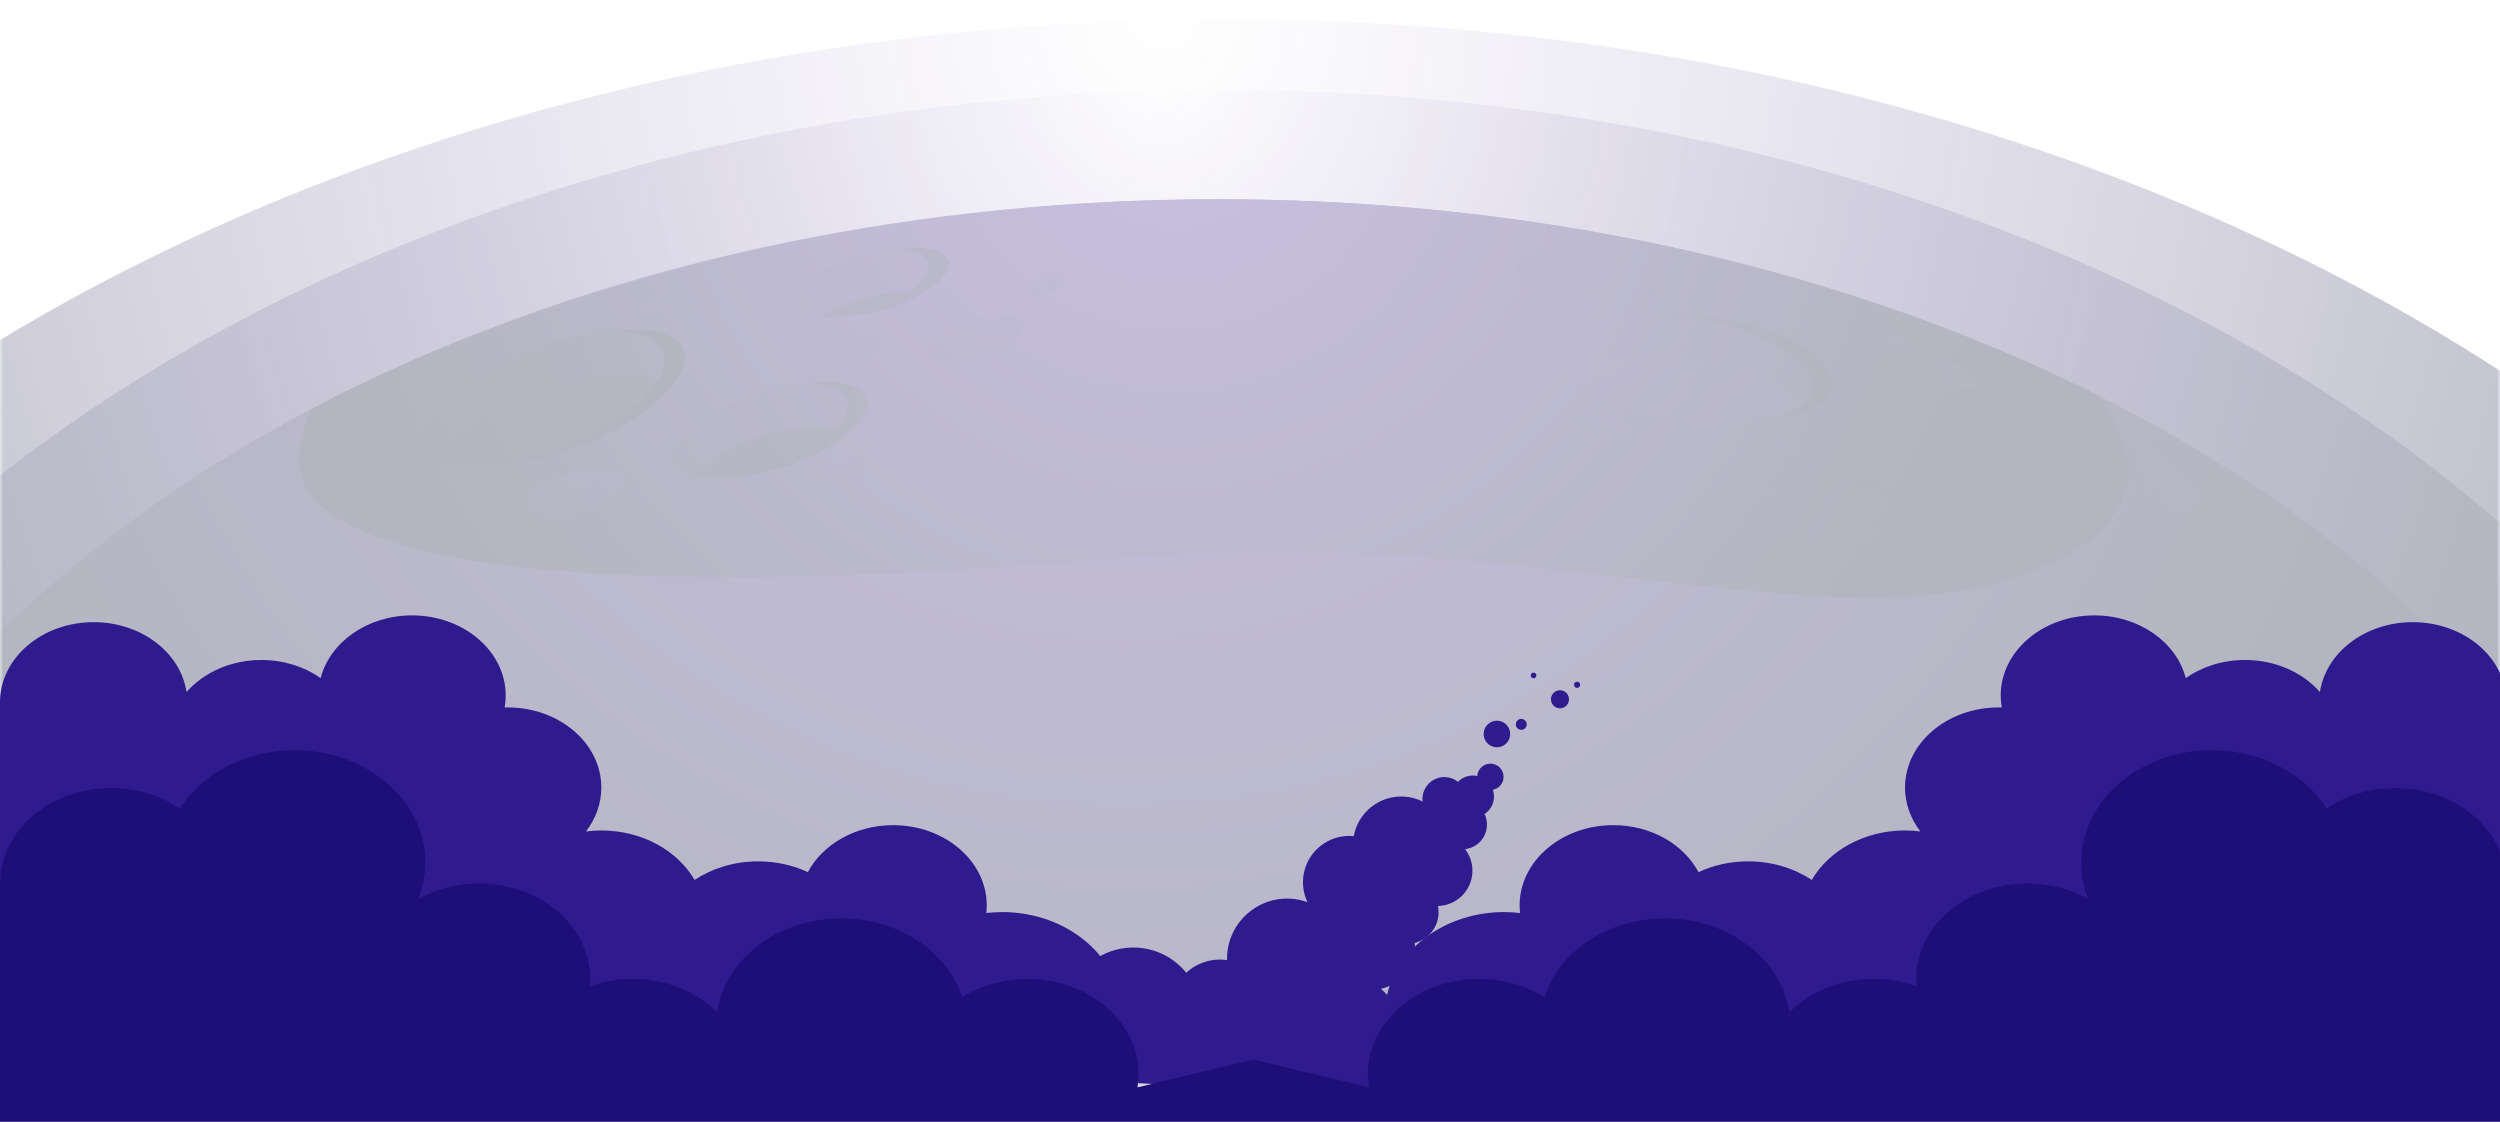 <svg width="390" height="175" viewBox="0 0 390 175" fill="none" xmlns="http://www.w3.org/2000/svg">
<g clip-path="url(#clip0_1809_38)">
<mask id="mask0_1809_38" style="mask-type:alpha" maskUnits="userSpaceOnUse" x="0" y="-138" width="390" height="418">
<rect y="-138" width="390" height="418" fill="#D9D9D9"/>
</mask>
<g mask="url(#mask0_1809_38)">
<g opacity="0.3">
<path style="mix-blend-mode:screen" d="M451 113.145C400.722 47.509 303.222 3 191.176 3C70.643 3 -33.057 54.508 -79.244 128.413V173.629H451V113.145Z" fill="url(#paint0_radial_1809_38)"/>
<path style="mix-blend-mode:screen" d="M416.742 109.939C372.962 52.785 288.057 14.027 190.492 14.027C85.535 14.027 -4.762 58.879 -44.981 123.235V162.608H416.742V109.939Z" fill="url(#paint1_radial_1809_38)"/>
<path style="mix-blend-mode:screen" d="M391.139 111.001C352.215 63.38 276.73 31.085 189.978 31.085C96.656 31.085 16.375 68.454 -19.384 122.08V154.885H391.139V111.001Z" fill="url(#paint2_radial_1809_38)"/>
<path style="mix-blend-mode:screen" d="M46.643 70.811C44.714 90.716 104.883 93.204 173.534 87.12C242.185 81.037 290.398 103.705 322.022 86.844C334.547 80.168 333.945 70.801 327.355 61.72C289.076 42.481 241.513 31.085 189.977 31.085C138.442 31.085 87.459 43.324 48.497 63.838C47.527 66.097 46.876 68.428 46.643 70.811Z" fill="url(#paint3_radial_1809_38)"/>
<path opacity="0.5" d="M282.606 60.639C281.977 65.02 272.666 67.222 261.805 65.551C250.949 63.881 242.657 58.968 243.286 54.587C243.915 50.205 253.226 48.004 264.087 49.674C274.942 51.345 283.234 56.257 282.606 60.639ZM82.165 54.717C71.916 58.781 64.844 65.437 66.377 69.574C67.906 73.711 77.46 73.773 87.709 69.704C97.958 65.634 105.03 58.984 103.496 54.847C101.968 50.71 92.413 50.647 82.165 54.717ZM116.845 61.877C109.458 64.609 104.309 69.246 105.339 72.228C106.369 75.21 113.187 75.412 120.574 72.675C127.961 69.943 133.11 65.306 132.08 62.325C131.05 59.343 124.232 59.14 116.845 61.877ZM133.435 40.146C127.852 41.967 123.88 45.266 124.568 47.52C125.251 49.773 130.335 50.127 135.917 48.306C141.499 46.484 145.472 43.185 144.783 40.932C144.101 38.678 139.017 38.325 133.435 40.146ZM312.62 65.931C307.27 63.475 302.181 63.235 301.26 65.4C300.339 67.56 303.927 71.301 309.276 73.758C314.625 76.214 319.714 76.453 320.635 74.288C321.557 72.124 317.969 68.387 312.62 65.931ZM287.191 75.21C280.584 74.418 274.991 75.938 274.693 78.608C274.395 81.277 279.511 84.077 286.112 84.868C292.719 85.659 298.312 84.139 298.61 81.47C298.908 78.805 293.792 76 287.191 75.21Z" fill="url(#paint4_radial_1809_38)"/>
<path style="mix-blend-mode:screen" d="M90.857 69.411C86.164 71.274 81.622 72.268 77.926 72.404C80.928 71.966 84.278 71.071 87.708 69.708C97.957 65.644 105.03 58.988 103.496 54.851C102.667 52.608 99.474 51.562 95.095 51.729C101.057 50.86 105.626 51.801 106.645 54.554C108.173 58.691 101.106 65.347 90.857 69.411ZM126.058 59.961C129.223 59.904 131.515 60.7 132.079 62.329C133.109 65.311 127.955 69.942 120.573 72.679C118.465 73.46 116.405 73.996 114.509 74.298C117.137 74.251 120.367 73.621 123.722 72.383C131.109 69.651 136.258 65.014 135.228 62.032C134.491 59.904 130.8 59.201 126.058 59.961ZM264.086 49.673C274.941 51.344 283.233 56.256 282.605 60.638C282.236 63.219 278.849 65.045 273.906 65.763C280.518 65.446 285.309 63.443 285.754 60.341C286.382 55.959 278.09 51.047 267.235 49.377C262.774 48.69 258.579 48.658 255.133 49.158C257.864 49.028 260.91 49.184 264.086 49.673ZM315.768 65.633C311.687 63.76 307.768 63.182 305.725 63.968C307.709 64.135 310.131 64.79 312.619 65.93C317.968 68.386 321.561 72.128 320.635 74.287C320.412 74.803 319.952 75.177 319.318 75.422C321.599 75.609 323.29 75.151 323.783 73.991C324.705 71.831 321.117 68.09 315.768 65.633ZM290.339 74.912C287.672 74.594 285.179 74.657 283.125 75.011C284.41 74.98 285.775 75.037 287.19 75.203C293.796 75.994 298.907 78.794 298.609 81.463C298.43 83.056 296.36 84.232 293.325 84.758C298.018 84.643 301.525 83.259 301.758 81.167C302.056 78.502 296.94 75.698 290.339 74.907V74.912ZM140.046 38.984C142.572 38.984 144.393 39.651 144.783 40.931C145.466 43.184 141.498 46.488 135.916 48.304C134.724 48.695 133.559 48.976 132.453 49.168C134.361 49.168 136.664 48.788 139.065 48.008C144.647 46.187 148.62 42.887 147.932 40.634C147.395 38.859 144.132 38.271 140.046 38.984Z" fill="url(#paint5_radial_1809_38)"/>
<path opacity="0.5" d="M296.252 83.931C294.209 82.88 291.424 82.052 288.296 81.678C284.177 81.183 280.454 81.589 278.162 82.615C280.205 83.666 282.991 84.493 286.118 84.868C290.237 85.362 293.96 84.956 296.252 83.931Z" fill="url(#paint6_radial_1809_38)"/>
<path opacity="0.5" d="M281.57 62.668C278.486 59.8 272.405 57.256 265.186 56.142C256.162 54.752 248.217 56.038 245.421 59.025C248.504 61.892 254.585 64.437 261.804 65.551C270.828 66.94 278.773 65.655 281.57 62.668Z" fill="url(#paint7_radial_1809_38)"/>
<path opacity="0.5" d="M304.132 70.594C305.498 71.728 307.259 72.831 309.275 73.758C313.069 75.501 316.727 76.12 318.863 75.563C317.497 74.429 315.736 73.326 313.719 72.399C309.926 70.656 306.267 70.037 304.132 70.594Z" fill="url(#paint8_radial_1809_38)"/>
<path opacity="0.5" d="M68.355 71.65C71.981 73.549 79.623 72.915 87.709 69.704C94.803 66.888 100.369 62.84 102.618 59.239C98.993 57.339 91.351 57.974 83.265 61.185C76.17 64 70.604 68.049 68.355 71.65Z" fill="url(#paint9_radial_1809_38)"/>
<path opacity="0.5" d="M134.535 46.614C132.227 47.364 130.205 48.373 128.666 49.45C130.682 49.549 133.24 49.18 135.917 48.306C138.226 47.556 140.248 46.547 141.787 45.469C139.771 45.371 137.213 45.74 134.535 46.614Z" fill="url(#paint10_radial_1809_38)"/>
<path opacity="0.5" d="M108.174 74.282C111.052 75.001 115.68 74.485 120.574 72.674C124.828 71.098 128.33 68.897 130.351 66.737C127.473 66.019 122.845 66.534 117.951 68.345C113.696 69.922 110.195 72.123 108.174 74.282Z" fill="url(#paint11_radial_1809_38)"/>
<path opacity="0.25" d="M97.464 74.277C97.963 75.927 95.014 78.352 90.879 79.7C86.744 81.047 82.983 80.803 82.484 79.153C81.986 77.504 84.934 75.079 89.069 73.731C93.204 72.383 96.966 72.627 97.464 74.277Z" fill="url(#paint12_radial_1809_38)"/>
<path opacity="0.25" d="M252.18 43.742C251.952 45.454 248.283 46.343 243.99 45.73C239.693 45.115 236.398 43.232 236.625 41.52C236.853 39.807 240.522 38.918 244.814 39.532C249.112 40.146 252.407 42.029 252.18 43.742Z" fill="url(#paint13_radial_1809_38)"/>
<path opacity="0.25" d="M342.156 78.472C341.289 79.944 337.582 79.247 333.88 76.91C330.179 74.574 327.881 71.483 328.748 70.005C329.615 68.532 333.322 69.23 337.024 71.566C340.725 73.903 343.023 76.994 342.156 78.472Z" fill="url(#paint14_radial_1809_38)"/>
<path opacity="0.25" d="M262.411 45.541C262.314 46.27 260.758 46.644 258.932 46.384C257.111 46.124 255.707 45.322 255.805 44.599C255.902 43.871 257.458 43.496 259.284 43.756C261.105 44.016 262.509 44.818 262.411 45.541Z" fill="url(#paint15_radial_1809_38)"/>
<path opacity="0.25" d="M280.161 70.228C280.063 70.957 278.508 71.332 276.681 71.071C274.86 70.811 273.457 70.01 273.554 69.286C273.652 68.558 275.207 68.183 277.034 68.443C278.86 68.704 280.258 69.505 280.161 70.228Z" fill="url(#paint16_radial_1809_38)"/>
<path opacity="0.25" d="M297.417 53.852C297.32 54.581 295.764 54.955 293.938 54.695C292.111 54.435 290.713 53.634 290.811 52.91C290.908 52.182 292.464 51.807 294.29 52.067C296.111 52.327 297.515 53.129 297.417 53.852Z" fill="url(#paint17_radial_1809_38)"/>
<path opacity="0.25" d="M311.941 79.388C311.681 80.069 310.082 80.049 308.37 79.341C306.657 78.633 305.486 77.509 305.747 76.827C306.007 76.146 307.606 76.166 309.318 76.874C311.025 77.582 312.201 78.706 311.941 79.388Z" fill="url(#paint18_radial_1809_38)"/>
<path opacity="0.25" d="M308.138 59.795C307.84 60.929 305.287 61.205 302.436 60.404C299.585 59.602 297.515 58.036 297.813 56.902C298.111 55.767 300.664 55.491 303.515 56.293C306.365 57.094 308.436 58.661 308.138 59.795Z" fill="url(#paint19_radial_1809_38)"/>
<path opacity="0.25" d="M254.826 67.481C255.041 66.324 252.852 64.981 249.938 64.483C247.024 63.984 244.487 64.517 244.272 65.674C244.057 66.832 246.246 68.174 249.16 68.673C252.074 69.172 254.611 68.638 254.826 67.481Z" fill="url(#paint20_radial_1809_38)"/>
<path opacity="0.25" d="M137.282 53.024C137.536 54.05 135.65 55.439 133.076 56.121C130.496 56.808 128.204 56.526 127.949 55.501C127.694 54.476 129.58 53.087 132.155 52.405C134.734 51.718 137.027 51.999 137.282 53.024Z" fill="url(#paint21_radial_1809_38)"/>
<path opacity="0.25" d="M134.626 72.525C134.881 73.55 132.995 74.939 130.421 75.621C127.841 76.308 125.549 76.027 125.294 75.002C125.039 73.977 126.925 72.587 129.499 71.905C132.079 71.218 134.372 71.499 134.626 72.525Z" fill="url(#paint22_radial_1809_38)"/>
<path opacity="0.25" d="M139.927 67.762C140.084 68.402 138.914 69.266 137.304 69.693C135.7 70.12 134.269 69.948 134.112 69.308C133.955 68.668 135.125 67.804 136.735 67.377C138.345 66.95 139.77 67.122 139.927 67.762Z" fill="url(#paint23_radial_1809_38)"/>
<path opacity="0.25" d="M124.091 42.061C124.248 42.701 123.077 43.565 121.468 43.991C119.864 44.418 118.433 44.246 118.276 43.606C118.118 42.966 119.289 42.102 120.899 41.676C122.503 41.249 123.934 41.421 124.091 42.061Z" fill="url(#paint24_radial_1809_38)"/>
<path opacity="0.25" d="M103.767 67.762C103.924 68.402 102.753 69.266 101.144 69.693C99.534 70.12 98.109 69.948 97.951 69.308C97.794 68.668 98.965 67.804 100.575 67.377C102.179 66.95 103.61 67.122 103.767 67.762Z" fill="url(#paint25_radial_1809_38)"/>
<path opacity="0.25" d="M159.628 50.34C160.127 51.989 157.179 54.414 153.043 55.762C148.908 57.11 145.147 56.865 144.648 55.216C144.15 53.566 147.098 51.141 151.233 49.793C155.368 48.445 159.13 48.69 159.628 50.34Z" fill="url(#paint26_radial_1809_38)"/>
<path opacity="0.25" d="M165.93 43.825C166.087 44.465 164.917 45.329 163.307 45.755C161.703 46.182 160.272 46.01 160.115 45.37C159.958 44.73 161.128 43.866 162.738 43.44C164.348 43.013 165.773 43.185 165.93 43.825Z" fill="url(#paint27_radial_1809_38)"/>
<path opacity="0.25" d="M104.889 47.061C105.046 47.701 103.875 48.565 102.266 48.992C100.661 49.419 99.231 49.247 99.073 48.607C98.916 47.967 100.087 47.103 101.697 46.676C103.301 46.249 104.732 46.421 104.889 47.061Z" fill="url(#paint28_radial_1809_38)"/>
</g>
</g>
<g clip-path="url(#clip1_1809_38)">
<path d="M234.685 142.287C235.513 142.287 236.327 142.34 237.132 142.427C237.085 142.033 237.061 141.638 237.061 141.23C237.061 134.325 243.606 128.725 251.666 128.725C257.577 128.725 262.667 131.729 264.966 136.051C267.264 134.981 269.907 134.372 272.714 134.372C276.451 134.372 279.891 135.456 282.636 137.269C285.294 132.699 290.814 129.554 297.186 129.554C297.999 129.554 298.796 129.608 299.578 129.708C298.069 127.741 297.186 125.386 297.186 122.857C297.186 115.952 303.73 110.358 311.799 110.358C311.955 110.358 312.119 110.358 312.275 110.365C312.166 109.756 312.111 109.134 312.111 108.498C312.111 101.594 318.655 96 326.724 96C333.698 96 339.531 100.182 340.977 105.782C343.495 104.016 346.716 102.958 350.227 102.958C355.004 102.958 359.241 104.919 361.907 107.956C362.83 101.808 368.96 97.057 376.387 97.057C384.456 97.057 391 102.651 391 109.556V172.984H241.729C239.556 173.747 216.053 167.029 216.053 158.224C216.053 149.419 224.396 142.28 234.685 142.28V142.287Z" fill="#2F1B8E"/>
<g clip-path="url(#clip2_1809_38)">
<path d="M237.276 113.857C237.746 113.88 238.146 113.518 238.169 113.047C238.193 112.576 237.832 112.175 237.362 112.152C236.892 112.128 236.492 112.491 236.468 112.961C236.444 113.432 236.806 113.833 237.276 113.857Z" fill="#2F1B8E"/>
<path d="M239.259 104.927C239.016 104.915 238.81 105.101 238.798 105.345C238.786 105.588 238.972 105.794 239.215 105.807C239.458 105.819 239.663 105.632 239.676 105.389C239.688 105.145 239.502 104.939 239.259 104.927Z" fill="#2F1B8E"/>
<path d="M243.427 107.677C242.651 107.638 241.988 108.238 241.949 109.016C241.91 109.794 242.509 110.458 243.285 110.497C244.061 110.536 244.724 109.936 244.763 109.158C244.802 108.38 244.203 107.716 243.427 107.677Z" fill="#2F1B8E"/>
<path d="M246.053 106.345C245.786 106.331 245.56 106.536 245.546 106.803C245.533 107.07 245.737 107.297 246.004 107.311C246.27 107.324 246.497 107.119 246.51 106.852C246.524 106.585 246.319 106.358 246.053 106.345Z" fill="#2F1B8E"/>
<path d="M232.13 112.963C231.282 113.732 231.215 115.043 231.982 115.893C232.749 116.743 234.058 116.809 234.906 116.041C235.754 115.272 235.821 113.96 235.054 113.111C234.287 112.261 232.978 112.195 232.13 112.963Z" fill="#2F1B8E"/>
<path d="M215.071 170.892C217.428 169.038 219.005 166.212 219.169 162.975C219.343 159.511 217.86 156.348 215.42 154.256C218.325 153.611 220.562 151.094 220.72 147.971C220.734 147.676 220.725 147.388 220.701 147.104C222.747 146.581 224.304 144.773 224.416 142.55C224.437 142.133 224.399 141.726 224.324 141.332C227.18 141.268 229.546 139.008 229.693 136.106C229.762 134.739 229.323 133.468 228.552 132.465C230.39 132.258 231.865 130.749 231.961 128.836C231.995 128.176 231.858 127.543 231.595 126.987C232.433 126.43 233.002 125.502 233.057 124.422C233.078 123.998 233.016 123.589 232.886 123.208C233.798 123.038 234.506 122.258 234.554 121.292C234.612 120.157 233.741 119.188 232.604 119.13C231.468 119.073 230.525 119.931 230.452 121.05C230.289 121.014 230.121 120.99 229.949 120.981C228.973 120.932 228.077 121.32 227.447 121.965C226.907 121.536 226.237 121.262 225.496 121.225C223.611 121.13 222.005 122.585 221.909 124.474C221.9 124.667 221.91 124.852 221.932 125.038C221.035 124.592 220.031 124.316 218.969 124.263C215.151 124.07 211.86 126.767 211.187 130.435C209.236 130.246 207.213 130.841 205.644 132.266C203.223 134.46 202.628 137.919 203.952 140.73C203.103 140.424 202.197 140.236 201.248 140.188C196.086 139.928 191.688 143.912 191.427 149.085C191.415 149.317 191.415 149.545 191.42 149.774C191.182 149.738 190.939 149.714 190.692 149.702C188.529 149.592 186.532 150.386 185.052 151.744C183.213 149.486 180.468 147.985 177.332 147.827C172.758 147.596 168.711 150.294 167.001 154.28C166.393 153.883 165.674 153.63 164.894 153.591C163.381 153.515 162.016 154.241 161.204 155.397C159.217 154.356 156.982 153.716 154.595 153.595C148.092 153.267 142.302 156.874 139.516 162.329C138.866 162.048 138.156 161.867 137.407 161.829C136.188 161.768 135.037 162.072 134.057 162.645C133.629 162.024 132.927 161.603 132.12 161.562C130.779 161.495 129.636 162.489 129.491 163.808C126.678 162.469 123.568 161.647 120.264 161.48C115.396 161.235 110.796 162.444 106.869 164.719C106.02 164.109 104.994 163.727 103.873 163.67C102.337 163.593 100.918 164.14 99.849 165.082L215.071 170.892Z" fill="#2F1B8E"/>
</g>
<path d="M156.307 142.287C155.479 142.287 154.666 142.34 153.86 142.427C153.907 142.033 153.931 141.638 153.931 141.23C153.931 134.325 147.387 128.725 139.326 128.725C133.415 128.725 128.325 131.729 126.026 136.051C123.72 134.981 121.085 134.372 118.278 134.372C114.541 134.372 111.101 135.456 108.357 137.269C105.698 132.699 100.178 129.554 93.806 129.554C92.993 129.554 92.196 129.608 91.414 129.708C92.923 127.741 93.806 125.386 93.806 122.857C93.806 115.952 87.262 110.358 79.201 110.358C79.037 110.358 78.881 110.358 78.725 110.365C78.834 109.756 78.889 109.134 78.889 108.498C78.889 101.594 72.345 96 64.276 96C57.302 96 51.469 100.182 50.023 105.782C47.505 104.016 44.284 102.958 40.781 102.958C36.004 102.958 31.759 104.919 29.1 107.956C28.178 101.808 22.048 97.057 14.613 97.057C6.544 97.057 -5.13954e-05 102.657 -5.13954e-05 109.562V172.984H149.271C151.444 173.747 174.947 167.029 174.947 158.224C174.947 149.419 166.604 142.28 156.315 142.28L156.307 142.287Z" fill="#2F1B8E"/>
<path d="M17.337 122.936C21.388 122.936 25.11 124.132 28.058 126.124C31.53 120.704 38.24 117.034 45.95 117.034C57.219 117.034 66.345 124.874 66.345 134.553C66.345 136.558 65.946 138.477 65.227 140.268C67.956 138.724 71.225 137.822 74.743 137.822C84.323 137.822 92.081 144.486 92.081 152.707C92.081 153.095 92.057 153.469 92.026 153.85C94.075 153.115 96.327 152.707 98.688 152.707C103.959 152.707 108.682 154.732 111.857 157.921C113.077 149.652 121.288 143.262 131.251 143.262C140.236 143.262 147.798 148.469 150.089 155.554C152.951 153.77 156.47 152.714 160.279 152.714C169.858 152.714 177.616 159.378 177.616 167.599C177.616 168.288 177.553 168.969 177.451 169.631L195.477 165.287H195.523L213.549 169.631C213.439 168.963 213.384 168.288 213.384 167.599C213.384 159.378 221.15 152.714 230.721 152.714C234.53 152.714 238.049 153.77 240.911 155.554C243.202 148.469 250.764 143.262 259.749 143.262C269.704 143.262 277.923 149.652 279.143 157.921C282.325 154.732 287.041 152.707 292.319 152.707C294.681 152.707 296.933 153.115 298.982 153.85C298.951 153.476 298.927 153.095 298.927 152.707C298.927 144.486 306.693 137.822 316.264 137.822C319.775 137.822 323.044 138.724 325.781 140.268C325.062 138.477 324.663 136.552 324.663 134.553C324.663 124.881 333.797 117.034 345.065 117.034C352.776 117.034 359.485 120.71 362.95 126.124C365.898 124.126 369.62 122.936 373.671 122.936C383.235 122.936 391 129.6 391 137.822V203.861H-2.6226e-06V137.822C-2.6226e-06 129.6 7.765 122.936 17.337 122.936Z" fill="#1D0E78"/>
</g>
</g>
<defs>
<radialGradient id="paint0_radial_1809_38" cx="0" cy="0" r="1" gradientUnits="userSpaceOnUse" gradientTransform="translate(181.433 1.717) scale(272.963 294.856)">
<stop stop-color="#4A289C" stop-opacity="0"/>
<stop offset="0.96" stop-color="#00092B"/>
</radialGradient>
<radialGradient id="paint1_radial_1809_38" cx="0" cy="0" r="1" gradientUnits="userSpaceOnUse" gradientTransform="translate(181.869 12.942) scale(237.69 256.754)">
<stop stop-color="#4A289C" stop-opacity="0"/>
<stop offset="0.96" stop-color="#00092B"/>
</radialGradient>
<radialGradient id="paint2_radial_1809_38" cx="0" cy="0" r="1" gradientUnits="userSpaceOnUse" gradientTransform="translate(175.805 3.687) scale(211.328 213.783)">
<stop stop-color="#4A289C"/>
<stop offset="0.96" stop-color="#00092B"/>
</radialGradient>
<radialGradient id="paint3_radial_1809_38" cx="0" cy="0" r="1" gradientUnits="userSpaceOnUse" gradientTransform="translate(183.007 17.316) scale(136.673 131.231)">
<stop stop-color="#4A289C"/>
<stop offset="0.96" stop-color="#00092B"/>
</radialGradient>
<radialGradient id="paint4_radial_1809_38" cx="0" cy="0" r="1" gradientUnits="userSpaceOnUse" gradientTransform="translate(194.988 27.372) rotate(8.753) scale(118.339 121.91)">
<stop stop-color="#4A289C"/>
<stop offset="0.96" stop-color="#00092B"/>
</radialGradient>
<radialGradient id="paint5_radial_1809_38" cx="0" cy="0" r="1" gradientUnits="userSpaceOnUse" gradientTransform="translate(199.788 61.523) scale(88.04 91.327)">
<stop stop-color="#4A289C"/>
<stop offset="0.96" stop-color="#00092B"/>
</radialGradient>
<radialGradient id="paint6_radial_1809_38" cx="0" cy="0" r="1" gradientUnits="userSpaceOnUse" gradientTransform="translate(229.72 3.016) scale(108.763 112.824)">
<stop stop-color="#4A289C"/>
<stop offset="0.96" stop-color="#00092B"/>
</radialGradient>
<radialGradient id="paint7_radial_1809_38" cx="0" cy="0" r="1" gradientUnits="userSpaceOnUse" gradientTransform="translate(229.719 3.015) scale(108.763 112.824)">
<stop stop-color="#4A289C"/>
<stop offset="0.96" stop-color="#00092B"/>
</radialGradient>
<radialGradient id="paint8_radial_1809_38" cx="0" cy="0" r="1" gradientUnits="userSpaceOnUse" gradientTransform="translate(229.719 3.016) scale(108.763 112.824)">
<stop stop-color="#4A289C"/>
<stop offset="0.96" stop-color="#00092B"/>
</radialGradient>
<radialGradient id="paint9_radial_1809_38" cx="0" cy="0" r="1" gradientUnits="userSpaceOnUse" gradientTransform="translate(229.72 3.016) scale(108.763 112.824)">
<stop stop-color="#4A289C"/>
<stop offset="0.96" stop-color="#00092B"/>
</radialGradient>
<radialGradient id="paint10_radial_1809_38" cx="0" cy="0" r="1" gradientUnits="userSpaceOnUse" gradientTransform="translate(229.72 3.016) scale(108.763 112.824)">
<stop stop-color="#4A289C"/>
<stop offset="0.96" stop-color="#00092B"/>
</radialGradient>
<radialGradient id="paint11_radial_1809_38" cx="0" cy="0" r="1" gradientUnits="userSpaceOnUse" gradientTransform="translate(229.72 3.015) scale(108.763 112.824)">
<stop stop-color="#4A289C"/>
<stop offset="0.96" stop-color="#00092B"/>
</radialGradient>
<radialGradient id="paint12_radial_1809_38" cx="0" cy="0" r="1" gradientUnits="userSpaceOnUse" gradientTransform="translate(86.485 57.588) scale(33.185 34.424)">
<stop stop-color="#4A289C"/>
<stop offset="0.96" stop-color="#00092B"/>
</radialGradient>
<radialGradient id="paint13_radial_1809_38" cx="0" cy="0" r="1" gradientUnits="userSpaceOnUse" gradientTransform="translate(256.65 27.119) rotate(26.089) scale(33.504 34.418)">
<stop stop-color="#4A289C"/>
<stop offset="0.96" stop-color="#00092B"/>
</radialGradient>
<radialGradient id="paint14_radial_1809_38" cx="0" cy="0" r="1" gradientUnits="userSpaceOnUse" gradientTransform="translate(361.656 76.659) rotate(49.817) scale(34.13 33.807)">
<stop stop-color="#4A289C"/>
<stop offset="0.96" stop-color="#00092B"/>
</radialGradient>
<radialGradient id="paint15_radial_1809_38" cx="0" cy="0" r="1" gradientUnits="userSpaceOnUse" gradientTransform="translate(267.936 39.962) rotate(26.089) scale(14.224 14.612)">
<stop stop-color="#4A289C"/>
<stop offset="0.96" stop-color="#00092B"/>
</radialGradient>
<radialGradient id="paint16_radial_1809_38" cx="0" cy="0" r="1" gradientUnits="userSpaceOnUse" gradientTransform="translate(284.858 64.315) rotate(26.089) scale(14.224 14.612)">
<stop stop-color="#4A289C"/>
<stop offset="0.96" stop-color="#00092B"/>
</radialGradient>
<radialGradient id="paint17_radial_1809_38" cx="0" cy="0" r="1" gradientUnits="userSpaceOnUse" gradientTransform="translate(303.352 48.444) rotate(26.089) scale(14.224 14.612)">
<stop stop-color="#4A289C"/>
<stop offset="0.96" stop-color="#00092B"/>
</radialGradient>
<radialGradient id="paint18_radial_1809_38" cx="0" cy="0" r="1" gradientUnits="userSpaceOnUse" gradientTransform="translate(324.873 80.229) rotate(40.179) scale(14.341 14.501)">
<stop stop-color="#4A289C"/>
<stop offset="0.96" stop-color="#00092B"/>
</radialGradient>
<radialGradient id="paint19_radial_1809_38" cx="0" cy="0" r="1" gradientUnits="userSpaceOnUse" gradientTransform="translate(318.974 52.763) rotate(33.52) scale(22.916 23.357)">
<stop stop-color="#4A289C"/>
<stop offset="0.96" stop-color="#00092B"/>
</radialGradient>
<radialGradient id="paint20_radial_1809_38" cx="0" cy="0" r="1" gradientUnits="userSpaceOnUse" gradientTransform="translate(258.598 57.208) rotate(27.388) scale(22.805 23.267)">
<stop stop-color="#4A289C"/>
<stop offset="0.96" stop-color="#00092B"/>
</radialGradient>
<radialGradient id="paint21_radial_1809_38" cx="0" cy="0" r="1" gradientUnits="userSpaceOnUse" gradientTransform="translate(130.201 42.379) rotate(3.178) scale(20.362 21.128)">
<stop stop-color="#4A289C"/>
<stop offset="0.96" stop-color="#00092B"/>
</radialGradient>
<radialGradient id="paint22_radial_1809_38" cx="0" cy="0" r="1" gradientUnits="userSpaceOnUse" gradientTransform="translate(127.388 61.833) rotate(3.178) scale(20.362 21.128)">
<stop stop-color="#4A289C"/>
<stop offset="0.96" stop-color="#00092B"/>
</radialGradient>
<radialGradient id="paint23_radial_1809_38" cx="0" cy="0" r="1" gradientUnits="userSpaceOnUse" gradientTransform="translate(134.843 61.017) rotate(3.178) scale(12.685 13.162)">
<stop stop-color="#4A289C"/>
<stop offset="0.96" stop-color="#00092B"/>
</radialGradient>
<radialGradient id="paint24_radial_1809_38" cx="0" cy="0" r="1" gradientUnits="userSpaceOnUse" gradientTransform="translate(119.29 35.379) rotate(3.178) scale(12.685 13.162)">
<stop stop-color="#4A289C"/>
<stop offset="0.96" stop-color="#00092B"/>
</radialGradient>
<radialGradient id="paint25_radial_1809_38" cx="0" cy="0" r="1" gradientUnits="userSpaceOnUse" gradientTransform="translate(98.817 61.022) rotate(3.178) scale(12.685 13.162)">
<stop stop-color="#4A289C"/>
<stop offset="0.96" stop-color="#00092B"/>
</radialGradient>
<radialGradient id="paint26_radial_1809_38" cx="0" cy="0" r="1" gradientUnits="userSpaceOnUse" gradientTransform="translate(148.406 33.705) scale(33.185 34.424)">
<stop stop-color="#4A289C"/>
<stop offset="0.96" stop-color="#00092B"/>
</radialGradient>
<radialGradient id="paint27_radial_1809_38" cx="0" cy="0" r="1" gradientUnits="userSpaceOnUse" gradientTransform="translate(160.954 37.137) rotate(3.178) scale(12.685 13.162)">
<stop stop-color="#4A289C"/>
<stop offset="0.96" stop-color="#00092B"/>
</radialGradient>
<radialGradient id="paint28_radial_1809_38" cx="0" cy="0" r="1" gradientUnits="userSpaceOnUse" gradientTransform="translate(100.11 40.368) rotate(3.178) scale(12.685 13.162)">
<stop stop-color="#4A289C"/>
<stop offset="0.96" stop-color="#00092B"/>
</radialGradient>
<clipPath id="clip0_1809_38">
<rect width="390" height="175" fill="white"/>
</clipPath>
<clipPath id="clip1_1809_38">
<rect width="391" height="79" fill="white" transform="matrix(-1 0 0 1 391 96)"/>
</clipPath>
<clipPath id="clip2_1809_38">
<rect width="143.548" height="67.1" fill="white" transform="matrix(0.999 0.05 -0.05 0.999 103.223 98.067)"/>
</clipPath>
</defs>
</svg>
